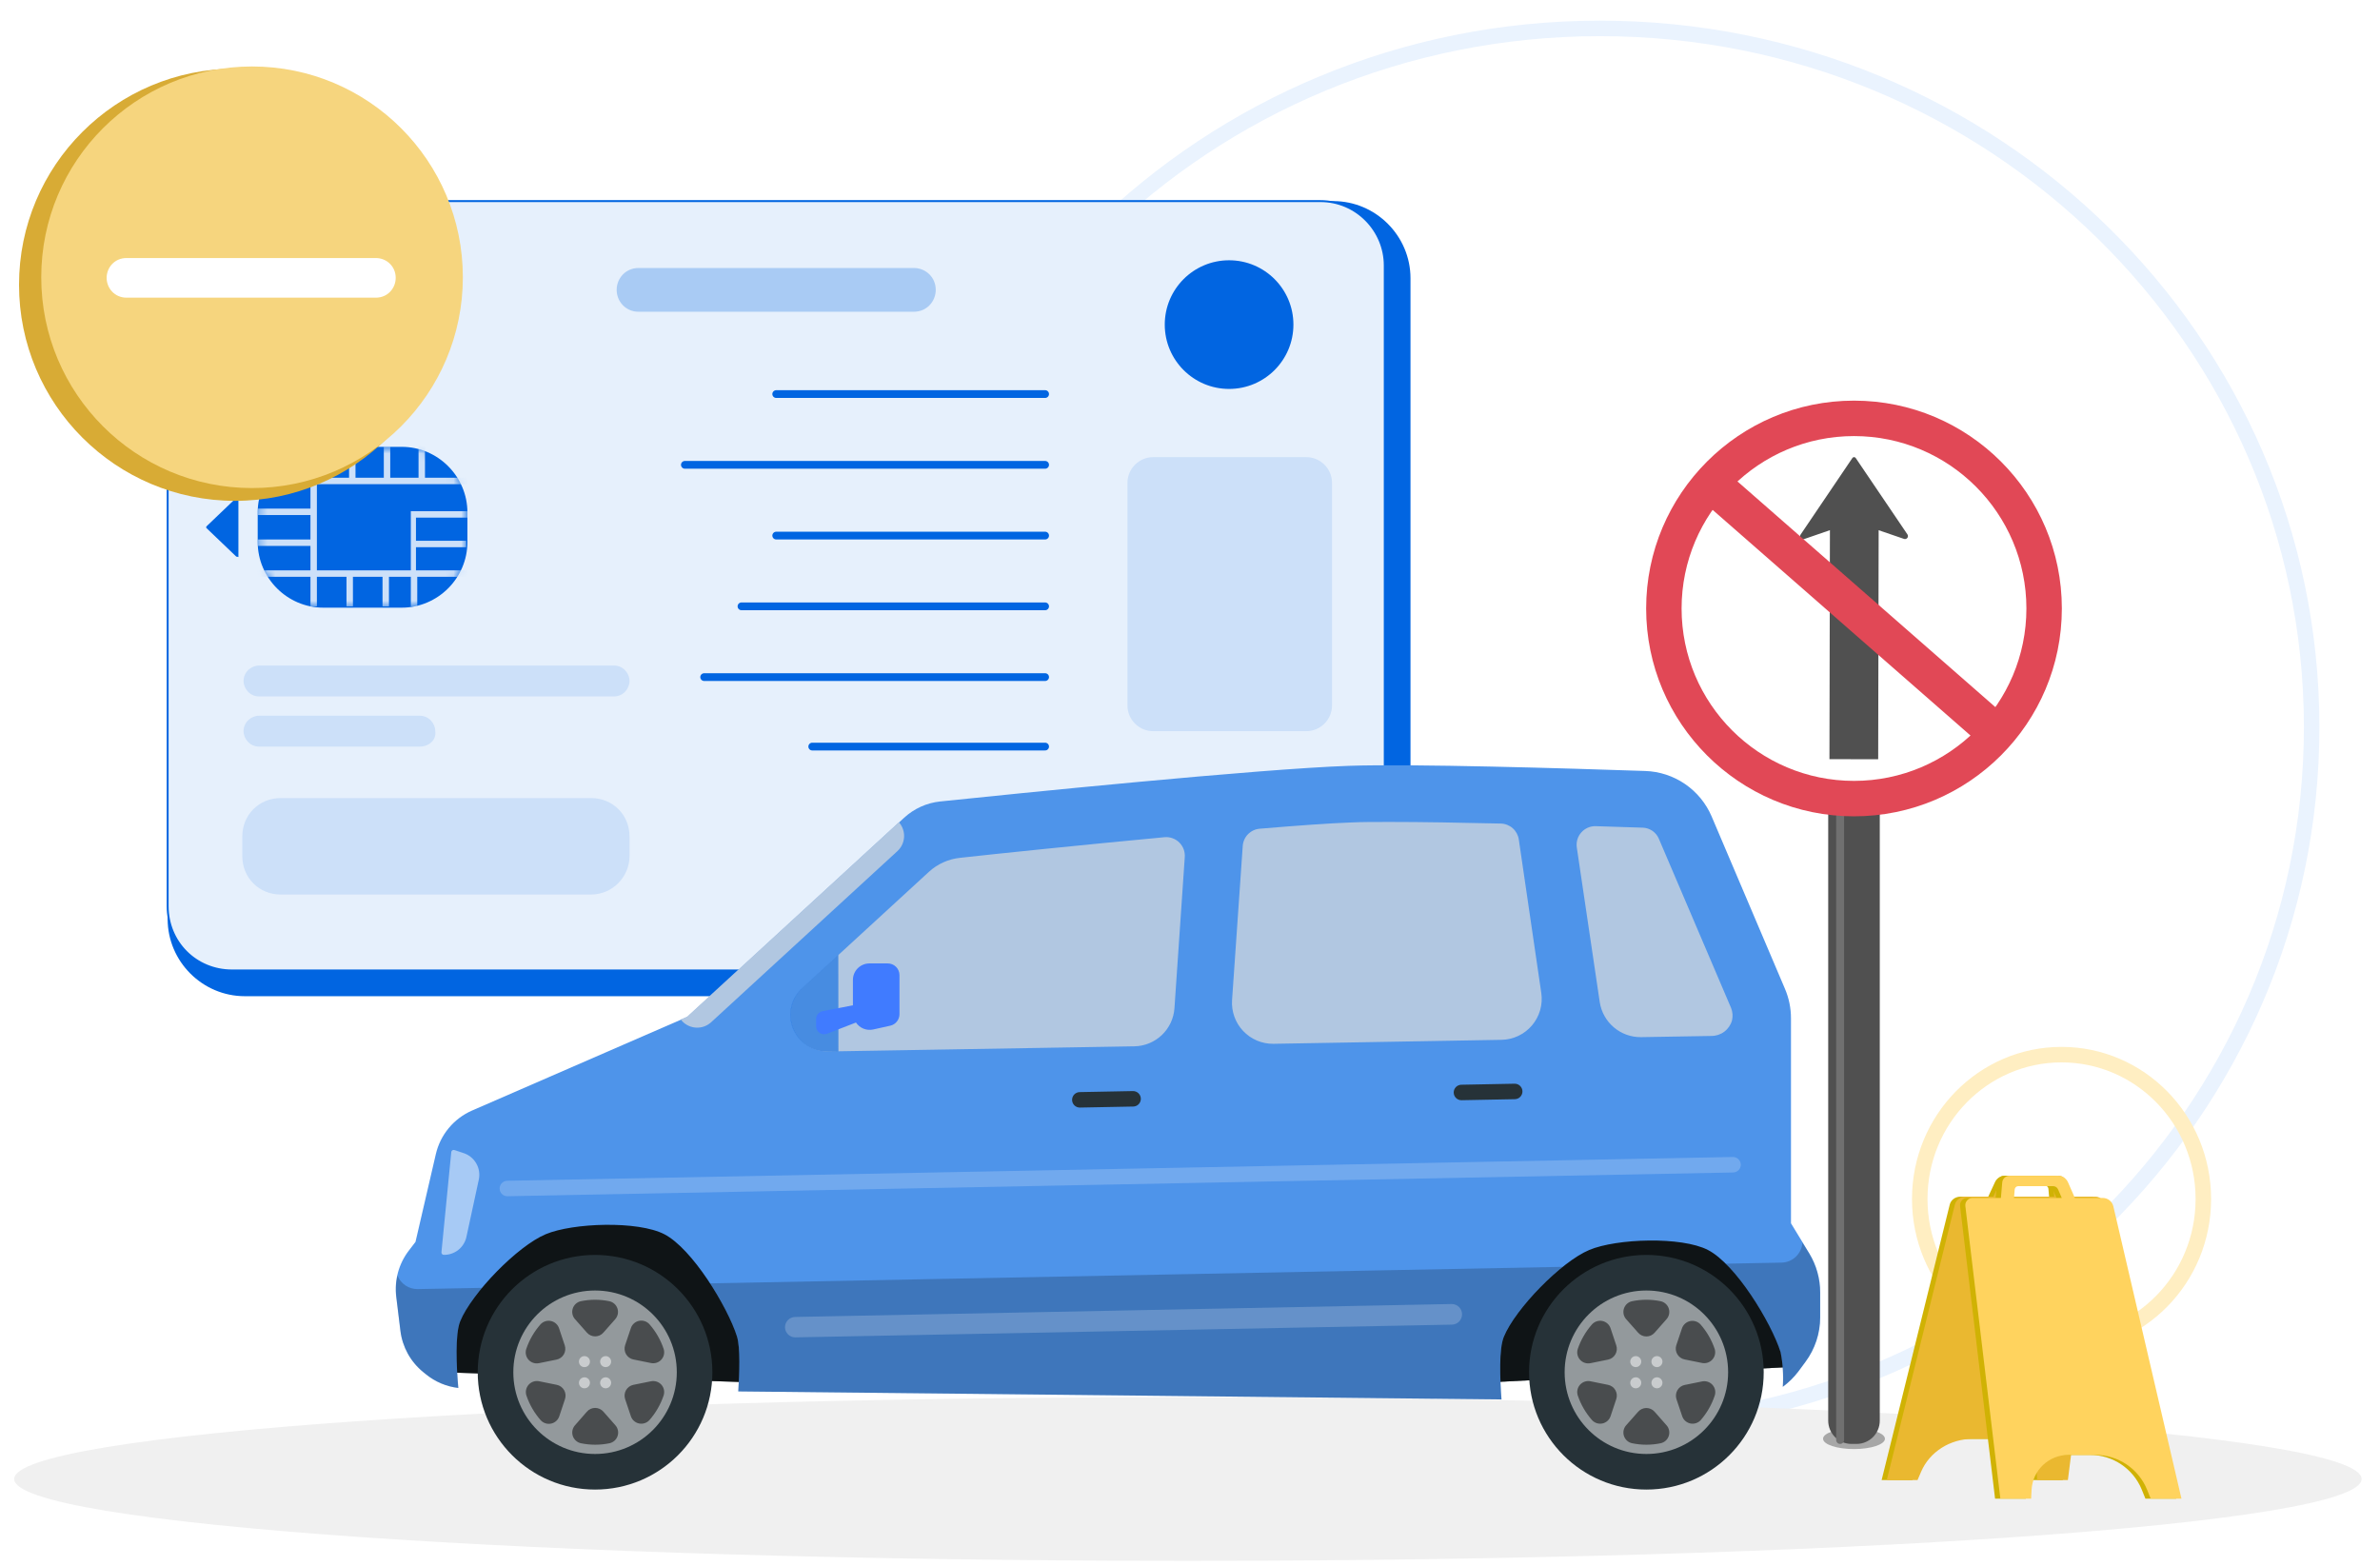 <svg width="307" height="202" viewBox="0 0 307 202" fill="none" xmlns="http://www.w3.org/2000/svg">
<g filter="url(#filter0_f_4484_153582)">
<path d="M298.183 93.799C298.183 143.562 257.1 183.934 206.385 183.934C155.669 183.934 114.587 143.562 114.587 93.799C114.587 44.036 155.669 3.664 206.385 3.664C257.1 3.664 298.183 44.036 298.183 93.799Z" stroke="#EAF3FE" stroke-width="2"/>
</g>
<g filter="url(#filter1_f_4484_153582)">
<path d="M284.213 154.667C284.213 164.969 276.008 173.291 265.922 173.291C255.836 173.291 247.631 164.969 247.631 154.667C247.631 144.365 255.836 136.043 265.922 136.043C276.008 136.043 284.213 144.365 284.213 154.667Z" stroke="#FFEEC2" stroke-width="2"/>
</g>
<path d="M31.583 128.505C26.106 128.505 21.625 124.024 21.625 118.547V35.899C21.625 30.422 26.106 25.941 31.583 25.941H171.985C177.461 25.941 181.942 30.422 181.942 35.899V118.547C181.942 124.024 177.461 128.505 171.985 128.505H31.583Z" fill="#0165E1"/>
<path d="M178.623 34.239V116.887C178.623 121.368 174.972 125.185 170.325 125.185H29.923C25.276 125.185 21.625 121.534 21.625 116.887V34.239C21.625 29.759 25.276 25.941 29.923 25.941H170.325C174.972 25.941 178.623 29.759 178.623 34.239Z" fill="#E6F0FC" stroke="#0165E1" stroke-width="0.25" stroke-miterlimit="10"/>
<path d="M56.311 25.941L21.625 60.627V32.248C21.625 28.763 24.446 26.107 27.765 26.107H56.311V25.941Z" fill="#0165E1"/>
<path d="M158.542 50.17C163.125 50.17 166.84 46.455 166.84 41.872C166.84 37.289 163.125 33.574 158.542 33.574C153.959 33.574 150.244 37.289 150.244 41.872C150.244 46.455 153.959 50.17 158.542 50.17Z" fill="#0165E1"/>
<path d="M168.501 94.318H148.752C146.926 94.318 145.433 92.825 145.433 90.999V62.288C145.433 60.462 146.926 58.969 148.752 58.969H168.501C170.327 58.969 171.82 60.462 171.82 62.288V90.999C171.82 92.825 170.327 94.318 168.501 94.318Z" fill="#CCE0F9"/>
<path opacity="0.4" d="M82.366 40.213H117.882C119.541 40.213 120.703 38.885 120.703 37.392C120.703 35.732 119.375 34.57 117.882 34.57H82.366C80.707 34.57 79.545 35.898 79.545 37.392C79.545 38.885 80.707 40.213 82.366 40.213Z" fill="#4E94EA"/>
<path d="M51.829 78.386H41.705C37.058 78.386 33.241 74.569 33.241 69.922V66.105C33.241 61.458 37.058 57.641 41.705 57.641H51.829C56.476 57.641 60.293 61.458 60.293 66.105V69.922C60.293 74.569 56.476 78.386 51.829 78.386Z" fill="#0165E1"/>
<mask id="mask0_4484_153582" style="mask-type:luminance" maskUnits="userSpaceOnUse" x="33" y="57" width="28" height="22">
<path d="M51.996 78.386H41.54C36.893 78.386 33.242 74.734 33.242 70.088V65.939C33.242 61.292 36.893 57.641 41.54 57.641H51.996C56.643 57.641 60.294 61.292 60.294 65.939V70.088C60.294 74.569 56.477 78.386 51.996 78.386Z" fill="white"/>
</mask>
<g mask="url(#mask0_4484_153582)">
<path d="M40.046 57.477H40.876V78.222H40.046V57.477Z" fill="#CCE0F9"/>
<path d="M33.242 73.574H60.294V74.404H33.242V73.574ZM33.242 61.625H60.294V62.455H33.242V61.625ZM33.242 65.608H40.544V66.438H33.242V65.608ZM33.242 69.591H40.544V70.421H33.242V69.591Z" fill="#CCE0F9"/>
<path d="M53.656 73.907H52.992V65.941H60.294V66.771H53.656V73.907Z" fill="#CCE0F9"/>
<path d="M53.325 69.758H60.13V70.587H53.325V69.758ZM45.027 57.477H45.857V61.958H45.027V57.477ZM49.508 57.477H50.338V61.958H49.508V57.477ZM53.989 57.477H54.819V61.958H53.989V57.477ZM44.695 73.907H45.525V78.222H44.695V73.907ZM49.342 73.907H50.172V78.222H49.342V73.907ZM52.993 73.907H53.823V78.222H52.993V73.907Z" fill="#CCE0F9"/>
</g>
<path d="M30.421 71.744L26.604 68.093V67.927L30.421 64.276C30.587 64.11 30.753 64.276 30.753 64.442V71.91C30.753 71.744 30.587 71.91 30.421 71.744Z" fill="#0165E1"/>
<path d="M76.227 115.392H36.231C33.409 115.392 31.252 113.235 31.252 110.414V107.924C31.252 105.103 33.409 102.945 36.231 102.945H76.227C79.048 102.945 81.206 105.103 81.206 107.924V110.414C81.206 113.069 79.048 115.392 76.227 115.392Z" fill="#CCE0F9"/>
<path d="M134.812 50.832H100.126M134.812 59.96H88.343M134.812 69.088H100.126M134.812 78.215H95.645M134.812 87.343H90.832M134.812 96.305H104.773" stroke="#0165E1" stroke-miterlimit="10" stroke-linecap="round"/>
<path d="M79.213 89.835H33.408C32.247 89.835 31.417 88.839 31.417 87.843C31.417 86.681 32.413 85.852 33.408 85.852H79.213C80.375 85.852 81.205 86.847 81.205 87.843C81.205 88.839 80.375 89.835 79.213 89.835ZM54.154 96.307H33.408C32.247 96.307 31.417 95.311 31.417 94.316C31.417 93.154 32.413 92.324 33.408 92.324H54.154C55.315 92.324 56.145 93.32 56.145 94.316C56.311 95.477 55.315 96.307 54.154 96.307Z" fill="#CCE0F9"/>
<path d="M153.228 201.342C236.843 201.342 304.626 196.615 304.626 190.784C304.626 184.953 236.843 180.227 153.228 180.227C69.613 180.227 1.83 184.953 1.83 190.784C1.83 196.615 69.613 201.342 153.228 201.342Z" fill="#F0F0F0"/>
<g filter="url(#filter2_f_4484_153582)">
<ellipse cx="239.15" cy="185.592" rx="3.991" ry="1.33" fill="#A7A7A7"/>
</g>
<path d="M235.824 83.488C235.824 81.831 237.167 80.488 238.824 80.488H239.476C241.133 80.488 242.476 81.831 242.476 83.488V183.258C242.476 184.915 241.133 186.258 239.476 186.258H238.824C237.167 186.258 235.824 184.915 235.824 183.258V83.488Z" fill="#505050"/>
<path d="M236.849 81C236.849 80.717 237.078 80.488 237.36 80.488C237.643 80.488 237.872 80.717 237.872 81V185.746C237.872 186.029 237.643 186.258 237.36 186.258C237.078 186.258 236.849 186.029 236.849 185.746V81Z" fill="#707070"/>
<ellipse cx="239.15" cy="78.492" rx="26.609" ry="26.609" fill="white"/>
<path fill-rule="evenodd" clipRule="evenodd" d="M236.045 68.389C236.045 68.389 234.011 69.091 232.699 69.544C232.543 69.598 232.37 69.546 232.27 69.415C232.169 69.284 232.164 69.104 232.256 68.968C233.859 66.598 237.967 60.524 238.946 59.077C238.993 59.007 239.072 58.965 239.157 58.965C239.242 58.965 239.321 59.007 239.369 59.077C240.346 60.521 244.446 66.577 246.045 68.939C246.138 69.075 246.132 69.255 246.032 69.386C245.932 69.517 245.76 69.569 245.604 69.516C244.314 69.074 242.331 68.395 242.331 68.395L242.27 97.939L235.983 97.928L236.045 68.389Z" fill="#505050"/>
<path fill-rule="evenodd" clipRule="evenodd" d="M239.15 51.68C253.947 51.68 265.961 63.693 265.961 78.491C265.961 93.288 253.947 105.302 239.15 105.302C224.352 105.302 212.339 93.288 212.339 78.491C212.339 63.693 224.352 51.68 239.15 51.68ZM239.15 56.252C251.424 56.252 261.389 66.217 261.389 78.491C261.389 90.765 251.424 100.73 239.15 100.73C226.876 100.73 216.911 90.765 216.911 78.491C216.911 66.217 226.876 56.252 239.15 56.252Z" fill="#E14856"/>
<path fill-rule="evenodd" clipRule="evenodd" d="M221.267 59.609L218.06 63.275L257.033 97.378L260.24 93.713L221.267 59.609Z" fill="#E14856"/>
<path d="M56.941 177.012L98.643 178.375H190.889L230.689 176.353V167.659L225.586 160.288L211.71 155.386L194.102 160.288L187.117 166.88L108.129 167.659L92.656 156.383L80.562 152.02L62.834 156.603L58.511 164.532L55.956 172.515L56.941 177.012Z" fill="#263238"/>
<path opacity="0.6" d="M56.941 177.012L98.643 178.375H190.889L230.689 176.353V167.659L225.586 160.288L211.71 155.386L194.102 160.288L187.117 166.88L108.129 167.659L92.656 156.383L80.562 152.02L62.834 156.603L58.511 164.532L55.956 172.515L56.941 177.012Z" fill="black"/>
<path d="M59.369 170.418C60.872 166.779 66.766 160.725 70.391 159.209C73.917 157.732 82.286 157.452 85.692 159.209C89.284 161.065 93.827 168.522 95.058 172.387C95.51 173.81 95.377 177.229 95.231 179.484L193.683 180.522C193.477 177.788 193.337 174.016 193.982 172.44C195.472 168.808 201.38 162.754 205.005 161.238C208.531 159.754 216.899 159.481 220.305 161.238C223.897 163.087 228.447 170.551 229.678 174.416C229.975 175.888 230.073 177.394 229.971 178.892C230.726 178.337 231.398 177.676 231.966 176.93L232.891 175.679C234.127 174.016 234.794 171.998 234.793 169.925V166.712C234.793 164.941 234.307 163.205 233.39 161.69L231.022 157.798V131.349C231.023 130.048 230.76 128.761 230.25 127.564L220.791 105.326C220.07 103.632 218.881 102.18 217.363 101.139C215.846 100.099 214.062 99.513 212.223 99.452C202.065 99.106 182.135 98.508 174.039 98.787C162.265 99.186 130.693 102.406 121.281 103.384C119.543 103.565 117.91 104.302 116.624 105.486L88.685 131.163L60.872 143.263C59.712 143.774 58.686 144.549 57.877 145.526C57.069 146.503 56.5 147.655 56.216 148.891L53.595 160.2L52.723 161.337C51.434 163.027 50.854 165.154 51.107 167.264L51.646 171.668C51.901 173.755 52.955 175.663 54.586 176.99L54.932 177.269C56.129 178.247 57.581 178.861 59.116 179.039C58.877 176.298 58.677 172.094 59.369 170.418Z" fill="#4E94EA"/>
<path d="M76.757 192.146C85.115 192.146 91.89 185.371 91.89 177.013C91.89 168.654 85.115 161.879 76.757 161.879C68.399 161.879 61.623 168.654 61.623 177.013C61.623 185.371 68.399 192.146 76.757 192.146Z" fill="#263238"/>
<path opacity="0.5" d="M76.758 187.556C82.581 187.556 87.301 182.836 87.301 177.012C87.301 171.189 82.581 166.469 76.758 166.469C70.934 166.469 66.214 171.189 66.214 177.012C66.214 182.836 70.934 187.556 76.758 187.556Z" fill="white"/>
<g opacity="0.5">
<path d="M72.847 173.542L72.115 171.346C72.038 171.112 71.901 170.901 71.718 170.736C71.534 170.57 71.311 170.456 71.069 170.403C70.828 170.351 70.577 170.363 70.342 170.437C70.106 170.511 69.894 170.646 69.727 170.828C68.904 171.758 68.275 172.844 67.877 174.021C67.803 174.257 67.791 174.509 67.844 174.751C67.897 174.993 68.012 175.218 68.178 175.402C68.344 175.586 68.555 175.724 68.79 175.801C69.026 175.878 69.278 175.893 69.52 175.843L71.782 175.384C71.98 175.345 72.166 175.264 72.33 175.146C72.494 175.029 72.63 174.878 72.731 174.704C72.832 174.529 72.894 174.336 72.914 174.135C72.934 173.935 72.911 173.732 72.847 173.542Z" fill="black"/>
<path d="M77.823 171.911L79.353 170.175C79.518 169.992 79.633 169.769 79.685 169.528C79.737 169.287 79.725 169.037 79.65 168.802C79.576 168.567 79.441 168.356 79.259 168.189C79.077 168.023 78.855 167.907 78.615 167.853C77.391 167.596 76.127 167.596 74.903 167.853C74.663 167.909 74.443 168.026 74.262 168.193C74.082 168.36 73.949 168.572 73.876 168.806C73.802 169.041 73.792 169.291 73.845 169.531C73.898 169.771 74.012 169.993 74.178 170.175L75.714 171.911C75.847 172.06 76.009 172.179 76.191 172.261C76.372 172.342 76.569 172.385 76.769 172.385C76.968 172.385 77.165 172.342 77.347 172.261C77.528 172.179 77.691 172.06 77.823 171.911Z" fill="black"/>
<path d="M81.7 175.365L83.969 175.824C84.211 175.874 84.463 175.86 84.699 175.783C84.934 175.705 85.145 175.568 85.311 175.383C85.477 175.199 85.591 174.974 85.643 174.731C85.694 174.489 85.681 174.237 85.605 174.001C85.21 172.825 84.583 171.739 83.762 170.808C83.595 170.626 83.383 170.492 83.147 170.417C82.912 170.343 82.661 170.331 82.42 170.384C82.178 170.436 81.955 170.551 81.772 170.716C81.588 170.882 81.451 171.092 81.374 171.327L80.636 173.522C80.573 173.713 80.55 173.915 80.571 174.115C80.591 174.315 80.654 174.508 80.754 174.682C80.855 174.857 80.991 175.007 81.154 175.125C81.317 175.243 81.503 175.324 81.7 175.365Z" fill="black"/>
<path d="M80.636 180.48L81.374 182.675C81.451 182.91 81.588 183.12 81.772 183.285C81.955 183.451 82.178 183.566 82.42 183.618C82.661 183.67 82.912 183.659 83.147 183.584C83.383 183.51 83.595 183.375 83.762 183.194C84.583 182.263 85.21 181.177 85.605 180.001C85.681 179.765 85.694 179.513 85.643 179.27C85.591 179.028 85.477 178.803 85.311 178.619C85.145 178.434 84.934 178.296 84.699 178.219C84.463 178.142 84.211 178.128 83.969 178.178L81.7 178.637C81.503 178.678 81.317 178.759 81.154 178.877C80.991 178.994 80.855 179.145 80.754 179.319C80.654 179.493 80.591 179.687 80.571 179.887C80.55 180.087 80.573 180.289 80.636 180.48Z" fill="black"/>
<path d="M75.694 182.11L74.177 183.846C74.012 184.029 73.898 184.253 73.846 184.494C73.794 184.736 73.806 184.986 73.882 185.221C73.957 185.456 74.093 185.667 74.276 185.833C74.458 186 74.681 186.115 74.922 186.168C76.146 186.425 77.41 186.425 78.634 186.168C78.875 186.114 79.097 185.998 79.279 185.832C79.46 185.665 79.595 185.454 79.67 185.219C79.745 184.984 79.757 184.734 79.704 184.493C79.652 184.252 79.538 184.029 79.373 183.846L77.843 182.11C77.71 181.954 77.546 181.829 77.36 181.743C77.174 181.658 76.972 181.613 76.768 181.613C76.564 181.613 76.362 181.658 76.176 181.743C75.991 181.829 75.826 181.954 75.694 182.11Z" fill="black"/>
<path d="M71.809 178.634L69.547 178.175C69.302 178.123 69.048 178.138 68.81 178.216C68.572 178.294 68.359 178.434 68.192 178.621C68.025 178.808 67.911 179.035 67.86 179.28C67.81 179.526 67.825 179.78 67.904 180.018C68.302 181.194 68.931 182.28 69.753 183.211C69.921 183.392 70.132 183.527 70.368 183.601C70.603 183.676 70.854 183.687 71.096 183.635C71.337 183.582 71.561 183.468 71.744 183.302C71.927 183.137 72.064 182.926 72.141 182.692L72.873 180.496C72.941 180.305 72.966 180.1 72.948 179.897C72.93 179.695 72.868 179.498 72.767 179.322C72.666 179.145 72.528 178.992 72.363 178.873C72.198 178.755 72.008 178.673 71.809 178.634Z" fill="black"/>
</g>
<g opacity="0.5">
<path d="M75.388 176.353C75.781 176.353 76.099 176.035 76.099 175.641C76.099 175.248 75.781 174.93 75.388 174.93C74.995 174.93 74.676 175.248 74.676 175.641C74.676 176.035 74.995 176.353 75.388 176.353Z" fill="white"/>
<path d="M78.833 175.641C78.833 175.782 78.791 175.92 78.713 176.037C78.635 176.154 78.523 176.245 78.393 176.299C78.263 176.353 78.12 176.367 77.982 176.34C77.844 176.312 77.717 176.244 77.618 176.145C77.518 176.045 77.45 175.918 77.423 175.78C77.395 175.642 77.409 175.499 77.463 175.369C77.517 175.239 77.609 175.128 77.725 175.05C77.843 174.971 77.98 174.93 78.121 174.93C78.31 174.93 78.491 175.005 78.624 175.138C78.758 175.272 78.833 175.453 78.833 175.641Z" fill="white"/>
<path d="M76.099 178.376C76.099 178.517 76.058 178.654 75.979 178.771C75.901 178.888 75.79 178.98 75.66 179.033C75.53 179.087 75.387 179.101 75.249 179.074C75.111 179.047 74.984 178.979 74.884 178.879C74.785 178.78 74.717 178.653 74.689 178.515C74.662 178.377 74.676 178.234 74.73 178.103C74.784 177.973 74.875 177.862 74.992 177.784C75.109 177.706 75.247 177.664 75.388 177.664C75.576 177.664 75.757 177.739 75.891 177.873C76.024 178.006 76.099 178.187 76.099 178.376Z" fill="white"/>
<path d="M78.833 178.376C78.833 178.517 78.791 178.654 78.713 178.771C78.635 178.888 78.523 178.98 78.393 179.033C78.263 179.087 78.12 179.101 77.982 179.074C77.844 179.047 77.717 178.979 77.618 178.879C77.518 178.78 77.45 178.653 77.423 178.515C77.395 178.377 77.409 178.234 77.463 178.103C77.517 177.973 77.609 177.862 77.725 177.784C77.843 177.706 77.98 177.664 78.121 177.664C78.31 177.664 78.491 177.739 78.624 177.873C78.758 178.006 78.833 178.187 78.833 178.376Z" fill="white"/>
</g>
<path d="M212.369 192.146C220.727 192.146 227.503 185.371 227.503 177.013C227.503 168.654 220.727 161.879 212.369 161.879C204.011 161.879 197.235 168.654 197.235 177.013C197.235 185.371 204.011 192.146 212.369 192.146Z" fill="#263238"/>
<path opacity="0.5" d="M212.37 187.556C218.193 187.556 222.914 182.836 222.914 177.012C222.914 171.189 218.193 166.469 212.37 166.469C206.547 166.469 201.826 171.189 201.826 177.012C201.826 182.836 206.547 187.556 212.37 187.556Z" fill="white"/>
<g opacity="0.5">
<path d="M208.483 173.542L207.752 171.346C207.675 171.112 207.538 170.901 207.354 170.736C207.171 170.57 206.947 170.456 206.706 170.403C206.465 170.351 206.214 170.363 205.978 170.437C205.743 170.511 205.531 170.646 205.363 170.828C204.541 171.758 203.912 172.844 203.514 174.021C203.44 174.257 203.428 174.509 203.481 174.751C203.533 174.993 203.648 175.218 203.814 175.402C203.98 175.586 204.192 175.724 204.427 175.801C204.663 175.878 204.914 175.893 205.157 175.843L207.419 175.384C207.616 175.345 207.803 175.264 207.967 175.146C208.13 175.029 208.267 174.878 208.368 174.704C208.468 174.529 208.531 174.336 208.551 174.135C208.571 173.935 208.548 173.732 208.483 173.542Z" fill="black"/>
<path d="M213.432 171.911L214.962 170.175C215.128 169.992 215.242 169.769 215.294 169.528C215.346 169.287 215.335 169.037 215.26 168.802C215.185 168.567 215.05 168.356 214.868 168.189C214.687 168.023 214.464 167.907 214.224 167.853C213 167.596 211.736 167.596 210.512 167.853C210.271 167.906 210.048 168.021 209.865 168.187C209.683 168.353 209.547 168.565 209.472 168.8C209.396 169.035 209.384 169.285 209.436 169.527C209.488 169.768 209.602 169.991 209.767 170.175L211.304 171.911C211.436 172.063 211.6 172.185 211.783 172.269C211.967 172.353 212.166 172.396 212.368 172.396C212.57 172.396 212.769 172.353 212.953 172.269C213.136 172.185 213.3 172.063 213.432 171.911Z" fill="black"/>
<path d="M217.311 175.363L219.579 175.822C219.817 175.864 220.061 175.845 220.289 175.767C220.516 175.689 220.721 175.554 220.882 175.375C221.043 175.195 221.156 174.978 221.21 174.743C221.263 174.508 221.256 174.264 221.189 174.032C220.794 172.856 220.167 171.77 219.347 170.839C219.179 170.658 218.967 170.523 218.732 170.449C218.496 170.374 218.245 170.363 218.004 170.415C217.763 170.468 217.539 170.582 217.356 170.748C217.172 170.913 217.035 171.124 216.958 171.358L216.22 173.553C216.162 173.744 216.145 173.945 216.17 174.142C216.195 174.34 216.261 174.53 216.364 174.7C216.466 174.871 216.604 175.018 216.767 175.132C216.93 175.246 217.116 175.325 217.311 175.363Z" fill="black"/>
<path d="M216.247 180.479L216.985 182.674C217.062 182.909 217.199 183.12 217.383 183.285C217.566 183.45 217.789 183.565 218.031 183.618C218.272 183.67 218.523 183.658 218.758 183.584C218.994 183.51 219.206 183.375 219.373 183.193C220.182 182.266 220.8 181.188 221.189 180.02C221.266 179.784 221.279 179.533 221.227 179.29C221.175 179.048 221.061 178.823 220.895 178.638C220.73 178.454 220.519 178.316 220.283 178.239C220.047 178.161 219.796 178.147 219.553 178.198L217.285 178.657C217.092 178.701 216.911 178.784 216.753 178.902C216.595 179.019 216.463 179.169 216.365 179.34C216.268 179.511 216.207 179.701 216.186 179.897C216.166 180.093 216.187 180.291 216.247 180.479Z" fill="black"/>
<path d="M211.304 182.11L209.767 183.846C209.602 184.03 209.488 184.253 209.436 184.494C209.384 184.736 209.396 184.986 209.472 185.221C209.547 185.456 209.683 185.667 209.865 185.834C210.048 186 210.271 186.115 210.512 186.168C211.736 186.425 213 186.425 214.224 186.168C214.464 186.114 214.687 185.998 214.868 185.832C215.05 185.665 215.185 185.454 215.26 185.219C215.335 184.984 215.346 184.734 215.294 184.493C215.242 184.252 215.128 184.029 214.962 183.846L213.432 182.11C213.3 181.958 213.136 181.836 212.953 181.752C212.769 181.668 212.57 181.625 212.368 181.625C212.166 181.625 211.967 181.668 211.783 181.752C211.6 181.836 211.436 181.958 211.304 182.11Z" fill="black"/>
<path d="M207.419 178.636L205.157 178.177C204.914 178.128 204.663 178.142 204.427 178.22C204.192 178.297 203.98 178.435 203.814 178.619C203.648 178.803 203.533 179.027 203.481 179.27C203.428 179.512 203.44 179.764 203.514 180C203.912 181.177 204.541 182.262 205.363 183.193C205.531 183.375 205.743 183.509 205.978 183.584C206.214 183.658 206.465 183.67 206.706 183.617C206.947 183.565 207.171 183.45 207.354 183.285C207.538 183.119 207.675 182.909 207.752 182.674L208.483 180.479C208.548 180.288 208.571 180.086 208.551 179.886C208.531 179.685 208.468 179.491 208.368 179.317C208.267 179.143 208.13 178.992 207.967 178.874C207.803 178.757 207.616 178.676 207.419 178.636Z" fill="black"/>
</g>
<g opacity="0.5">
<path d="M211.71 175.641C211.71 175.782 211.668 175.92 211.59 176.037C211.512 176.154 211.4 176.245 211.27 176.299C211.14 176.353 210.997 176.367 210.859 176.34C210.721 176.312 210.594 176.244 210.495 176.145C210.395 176.045 210.327 175.918 210.3 175.78C210.272 175.642 210.286 175.499 210.34 175.369C210.394 175.239 210.485 175.128 210.602 175.05C210.72 174.971 210.857 174.93 210.998 174.93C211.187 174.93 211.368 175.005 211.501 175.138C211.635 175.272 211.71 175.453 211.71 175.641Z" fill="white"/>
<path d="M213.731 176.353C214.124 176.353 214.443 176.035 214.443 175.641C214.443 175.248 214.124 174.93 213.731 174.93C213.338 174.93 213.02 175.248 213.02 175.641C213.02 176.035 213.338 176.353 213.731 176.353Z" fill="white"/>
<path d="M211.71 178.376C211.71 178.517 211.668 178.654 211.59 178.771C211.512 178.888 211.4 178.98 211.27 179.033C211.14 179.087 210.997 179.101 210.859 179.074C210.721 179.047 210.594 178.979 210.495 178.879C210.395 178.78 210.327 178.653 210.3 178.515C210.272 178.377 210.286 178.234 210.34 178.103C210.394 177.973 210.485 177.862 210.602 177.784C210.72 177.706 210.857 177.664 210.998 177.664C211.187 177.664 211.368 177.739 211.501 177.873C211.635 178.006 211.71 178.187 211.71 178.376Z" fill="white"/>
<path d="M214.443 178.376C214.443 178.517 214.401 178.654 214.323 178.771C214.245 178.888 214.134 178.98 214.004 179.033C213.874 179.087 213.731 179.101 213.592 179.074C213.454 179.047 213.328 178.979 213.228 178.879C213.128 178.78 213.061 178.653 213.033 178.515C213.006 178.377 213.02 178.234 213.074 178.103C213.128 177.973 213.219 177.862 213.336 177.784C213.453 177.706 213.591 177.664 213.731 177.664C213.92 177.664 214.101 177.739 214.235 177.873C214.368 178.006 214.443 178.187 214.443 178.376Z" fill="white"/>
</g>
<path d="M115.759 109.79C116.275 109.318 116.583 108.661 116.618 107.963C116.653 107.264 116.411 106.58 115.946 106.059L88.619 131.157L87.82 131.503C87.874 131.57 87.913 131.636 87.973 131.703C88.451 132.222 89.115 132.531 89.82 132.561C90.524 132.591 91.212 132.339 91.732 131.862L115.759 109.79Z" fill="#B1C7E1"/>
<path opacity="0.5" d="M57.247 161.871C57.204 161.871 57.162 161.862 57.123 161.845C57.084 161.828 57.049 161.803 57.02 161.772C56.992 161.741 56.969 161.704 56.956 161.664C56.942 161.623 56.937 161.581 56.941 161.538L58.211 148.607C58.216 148.561 58.231 148.517 58.255 148.478C58.278 148.439 58.31 148.406 58.349 148.381C58.387 148.357 58.43 148.341 58.476 148.335C58.521 148.329 58.567 148.333 58.61 148.347L59.768 148.733C60.467 148.953 61.059 149.427 61.428 150.06C61.797 150.694 61.916 151.442 61.763 152.159L60.167 159.543C60.025 160.209 59.657 160.805 59.124 161.23C58.591 161.655 57.928 161.881 57.247 161.871Z" fill="white"/>
<g opacity="0.2">
<path d="M64.45 153.331C64.448 153.2 64.471 153.069 64.519 152.947C64.566 152.825 64.638 152.714 64.728 152.619C64.819 152.525 64.928 152.449 65.048 152.396C65.168 152.344 65.297 152.315 65.428 152.313L223.53 149.246C223.794 149.244 224.048 149.345 224.238 149.528C224.428 149.711 224.54 149.96 224.548 150.224C224.552 150.489 224.45 150.745 224.266 150.936C224.081 151.127 223.829 151.237 223.564 151.242L65.468 154.308C65.337 154.312 65.206 154.289 65.084 154.242C64.961 154.195 64.85 154.123 64.755 154.032C64.66 153.941 64.584 153.832 64.532 153.712C64.48 153.592 64.452 153.462 64.45 153.331Z" fill="white"/>
</g>
<path d="M164.254 134.645L193.677 134.133C194.428 134.12 195.168 133.947 195.847 133.626C196.526 133.304 197.129 132.842 197.615 132.269C198.101 131.696 198.459 131.026 198.666 130.303C198.872 129.581 198.922 128.823 198.812 128.079L195.912 108.282C195.827 107.721 195.547 107.208 195.121 106.833C194.696 106.458 194.151 106.246 193.584 106.234C188.481 106.114 183.366 106.027 179.301 106.027C177.306 106.027 175.623 106.027 174.272 106.094C171.611 106.187 167.414 106.486 162.498 106.899C161.926 106.945 161.389 107.196 160.986 107.605C160.583 108.014 160.341 108.554 160.303 109.127L158.926 128.997C158.875 129.725 158.976 130.455 159.222 131.142C159.467 131.829 159.852 132.458 160.353 132.988C160.854 133.519 161.459 133.94 162.13 134.225C162.802 134.51 163.525 134.653 164.254 134.645Z" fill="#B1C7E1"/>
<path d="M223.292 130.014L213.979 108.195C213.805 107.782 213.516 107.428 213.147 107.175C212.778 106.921 212.344 106.779 211.897 106.765C210.267 106.711 208.192 106.638 205.85 106.572C205.498 106.56 205.148 106.626 204.825 106.764C204.501 106.903 204.212 107.111 203.978 107.374C203.744 107.637 203.57 107.948 203.469 108.285C203.369 108.622 203.343 108.978 203.395 109.326L206.356 129.282C206.552 130.547 207.199 131.699 208.176 132.527C209.154 133.354 210.397 133.801 211.677 133.786L220.751 133.633C221.352 133.637 221.937 133.444 222.418 133.083C222.898 132.723 223.247 132.215 223.412 131.637C223.542 131.097 223.5 130.529 223.292 130.014Z" fill="#B1C7E1"/>
<path d="M150.211 107.994C139.435 109.006 128.498 110.136 123.842 110.655C122.335 110.811 120.918 111.451 119.804 112.478L103.486 127.465C102.788 128.115 102.303 128.961 102.096 129.892C101.888 130.822 101.967 131.794 102.323 132.679C102.679 133.563 103.295 134.319 104.089 134.847C104.883 135.375 105.819 135.649 106.772 135.634L146.32 134.969C147.641 134.947 148.907 134.43 149.865 133.519C150.823 132.609 151.405 131.372 151.495 130.053L152.825 110.569C152.852 110.221 152.802 109.871 152.68 109.543C152.557 109.216 152.365 108.92 152.116 108.675C151.867 108.43 151.568 108.242 151.239 108.124C150.91 108.007 150.559 107.962 150.211 107.994Z" fill="#B1C7E1"/>
<path d="M195.365 139.793L188.493 139.926C188.232 139.931 187.984 140.039 187.801 140.225C187.618 140.412 187.516 140.663 187.516 140.924C187.516 141.057 187.542 141.188 187.593 141.311C187.645 141.433 187.72 141.544 187.815 141.637C187.91 141.73 188.022 141.803 188.145 141.852C188.269 141.901 188.401 141.925 188.533 141.922L195.405 141.789C195.666 141.784 195.915 141.676 196.098 141.49C196.281 141.303 196.383 141.052 196.383 140.791C196.383 140.658 196.357 140.527 196.305 140.404C196.254 140.282 196.178 140.171 196.084 140.078C195.989 139.985 195.877 139.912 195.753 139.863C195.63 139.814 195.498 139.791 195.365 139.793Z" fill="#263238"/>
<path d="M147.157 141.74C147.157 141.607 147.131 141.476 147.08 141.354C147.028 141.231 146.953 141.12 146.858 141.027C146.763 140.935 146.651 140.862 146.528 140.813C146.404 140.764 146.272 140.74 146.14 140.742L139.268 140.875C139.007 140.881 138.758 140.988 138.575 141.175C138.392 141.361 138.29 141.612 138.29 141.873C138.29 142.006 138.316 142.137 138.368 142.26C138.419 142.382 138.495 142.493 138.589 142.586C138.684 142.679 138.796 142.752 138.92 142.801C139.043 142.85 139.175 142.874 139.308 142.871L146.18 142.738C146.441 142.735 146.691 142.628 146.874 142.441C147.057 142.254 147.159 142.002 147.157 141.74Z" fill="#263238"/>
<g opacity="0.2">
<path d="M59.369 170.422C60.102 168.861 61.056 167.414 62.203 166.125L53.881 166.285C53.319 166.293 52.768 166.13 52.301 165.817C51.834 165.505 51.473 165.058 51.267 164.535C51.062 165.431 51.012 166.356 51.12 167.269L51.659 171.673C51.914 173.76 52.968 175.667 54.599 176.995L54.945 177.274C56.142 178.251 57.594 178.866 59.129 179.044C58.877 176.303 58.677 172.099 59.369 170.422Z" fill="black"/>
<path d="M193.677 180.523C193.47 177.789 193.331 174.018 193.976 172.441C195.047 169.82 198.426 165.942 201.579 163.414L91.579 165.549C93.008 167.68 94.174 169.977 95.052 172.388C95.504 173.811 95.371 177.231 95.225 179.486L193.677 180.523Z" fill="black"/>
<path d="M229.657 174.418C229.954 175.891 230.053 177.397 229.95 178.895C230.706 178.34 231.378 177.679 231.946 176.933L232.87 175.682C234.106 174.018 234.773 172.001 234.773 169.928V166.715C234.772 164.944 234.287 163.207 233.369 161.693L232.498 160.289C232.454 160.973 232.157 161.616 231.665 162.093C231.173 162.57 230.522 162.847 229.837 162.87L222.593 163.01C225.679 166.308 228.08 170.186 229.657 174.418Z" fill="black"/>
</g>
<g opacity="0.2">
<path d="M101.257 171.211C101.257 170.858 101.397 170.52 101.647 170.27C101.896 170.021 102.234 169.881 102.587 169.881L187.263 168.211C187.616 168.211 187.954 168.351 188.204 168.601C188.453 168.85 188.593 169.189 188.593 169.541C188.593 169.894 188.453 170.233 188.204 170.482C187.954 170.732 187.616 170.872 187.263 170.872L102.547 172.515C102.206 172.505 101.882 172.364 101.641 172.121C101.401 171.878 101.264 171.552 101.257 171.211Z" fill="white"/>
</g>
<path opacity="0.6" d="M108.135 123.168L103.479 127.439C102.77 128.087 102.276 128.935 102.063 129.871C101.85 130.808 101.927 131.787 102.285 132.677C102.643 133.568 103.265 134.329 104.066 134.857C104.868 135.385 105.812 135.657 106.772 135.634H108.149L108.135 123.168Z" fill="#0165E1"/>
<path d="M114.496 124.277H112.148C111.583 124.277 111.042 124.502 110.643 124.901C110.243 125.3 110.019 125.842 110.019 126.406V129.679L106.108 130.437C105.871 130.482 105.658 130.609 105.505 130.795C105.352 130.981 105.268 131.214 105.27 131.455V132.38C105.269 132.548 105.309 132.715 105.387 132.864C105.466 133.014 105.579 133.141 105.719 133.237C105.858 133.332 106.018 133.391 106.186 133.41C106.353 133.429 106.523 133.406 106.68 133.344L110.412 131.901C110.649 132.255 110.986 132.53 111.381 132.69C111.776 132.85 112.21 132.888 112.627 132.799L114.842 132.307C115.177 132.23 115.476 132.043 115.691 131.774C115.906 131.506 116.024 131.173 116.026 130.83V125.788C116.026 125.588 115.986 125.39 115.909 125.205C115.832 125.02 115.719 124.853 115.577 124.713C115.434 124.572 115.266 124.461 115.08 124.387C114.895 124.312 114.696 124.275 114.496 124.277Z" fill="#407BFF"/>
<circle cx="30.326" cy="36.735" r="27.872" fill="#D8AB35"/>
<circle cx="32.512" cy="35.766" r="27.192" fill="#F6D57E"/>
<path d="M16.312 38.397H48.487C49.99 38.397 51.043 37.194 51.043 35.841C51.043 34.338 49.84 33.285 48.487 33.285H16.312C14.808 33.285 13.756 34.488 13.756 35.841C13.756 37.194 14.808 38.397 16.312 38.397Z" fill="white"/>
<path fill-rule="evenodd" clipRule="evenodd" d="M264.314 154.366L264.227 153.336C264.208 153.107 264.005 152.929 263.76 152.929H259.274C258.994 152.929 258.74 153.087 258.629 153.329L258.154 154.366H264.314ZM269.659 154.366C270.221 154.366 270.657 154.828 270.59 155.354L266.074 190.923H262.107L262.05 189.857C261.92 187.475 259.834 185.606 257.303 185.606H253.808C250.877 185.606 248.24 187.283 247.143 189.844L246.681 190.923H242.714L251.499 155.39C251.647 154.79 252.214 154.366 252.868 154.366H256.463L257.35 152.46C257.575 151.979 258.079 151.668 258.637 151.668H264.898C265.384 151.668 265.79 152.019 265.832 152.475L266.004 154.366H269.659Z" fill="#D0B204"/>
<path fill-rule="evenodd" clipRule="evenodd" d="M264.979 154.366L264.892 153.336C264.873 153.107 264.67 152.929 264.425 152.929H259.939C259.658 152.929 259.405 153.087 259.294 153.329L258.818 154.366H264.979ZM270.324 154.366C270.886 154.366 271.322 154.828 271.255 155.354L266.739 190.923H262.772L262.715 189.857C262.586 187.475 260.499 185.606 257.968 185.606H254.473C251.543 185.606 248.905 187.283 247.808 189.844L247.346 190.923H243.379L252.164 155.39C252.312 154.79 252.879 154.366 253.533 154.366H257.128L258.015 152.46C258.24 151.979 258.744 151.668 259.302 151.668H265.563C266.049 151.668 266.455 152.019 266.497 152.475L266.669 154.366H270.324Z" fill="#EAB830"/>
<path fill-rule="evenodd" clipRule="evenodd" d="M265.267 154.53L264.792 153.43C264.681 153.173 264.428 153.007 264.147 153.007H259.661C259.417 153.007 259.213 153.195 259.194 153.438L259.107 154.53H265.267ZM257.417 154.53L257.59 152.524C257.631 152.04 258.037 151.668 258.523 151.668H264.784C265.341 151.668 265.846 151.998 266.071 152.509L266.958 154.53H270.553C271.207 154.53 271.774 154.981 271.922 155.617L280.707 193.32H276.74L276.278 192.175C275.181 189.458 272.544 187.678 269.613 187.678H266.118C263.587 187.678 261.5 189.661 261.371 192.189L261.313 193.32H257.347L252.831 155.579C252.764 155.021 253.2 154.53 253.762 154.53H257.417Z" fill="#D0B204"/>
<path fill-rule="evenodd" clipRule="evenodd" d="M265.951 154.53L265.476 153.43C265.365 153.173 265.111 153.007 264.831 153.007H260.344C260.1 153.007 259.897 153.195 259.877 153.438L259.79 154.53H265.951ZM258.1 154.53L258.273 152.524C258.315 152.04 258.721 151.668 259.207 151.668H265.467C266.025 151.668 266.53 151.998 266.754 152.509L267.641 154.53H271.237C271.89 154.53 272.457 154.981 272.606 155.617L281.391 193.32H277.424L276.961 192.175C275.864 189.458 273.227 187.678 270.297 187.678H266.802C264.271 187.678 262.184 189.661 262.055 192.189L261.997 193.32H258.03L253.515 155.579C253.448 155.021 253.883 154.53 254.445 154.53H258.1Z" fill="#FFD35E"/>
<defs>
<filter id="filter0_f_4484_153582" x="111.587" y="0.664" width="189.596" height="186.27" filterUnits="userSpaceOnUse" color-interpolation-filters="sRGB">
<feFlood flood-opacity="0" result="BackgroundImageFix"/>
<feBlend mode="normal" in="SourceGraphic" in2="BackgroundImageFix" result="shape"/>
<feGaussianBlur stdDeviation="1" result="effect1_foregroundBlur_4484_153582"/>
</filter>
<filter id="filter1_f_4484_153582" x="244.631" y="133.043" width="42.583" height="43.246" filterUnits="userSpaceOnUse" color-interpolation-filters="sRGB">
<feFlood flood-opacity="0" result="BackgroundImageFix"/>
<feBlend mode="normal" in="SourceGraphic" in2="BackgroundImageFix" result="shape"/>
<feGaussianBlur stdDeviation="1" result="effect1_foregroundBlur_4484_153582"/>
</filter>
<filter id="filter2_f_4484_153582" x="227.859" y="176.962" width="22.582" height="17.26" filterUnits="userSpaceOnUse" color-interpolation-filters="sRGB">
<feFlood flood-opacity="0" result="BackgroundImageFix"/>
<feBlend mode="normal" in="SourceGraphic" in2="BackgroundImageFix" result="shape"/>
<feGaussianBlur stdDeviation="3.65" result="effect1_foregroundBlur_4484_153582"/>
</filter>
</defs>
</svg>
